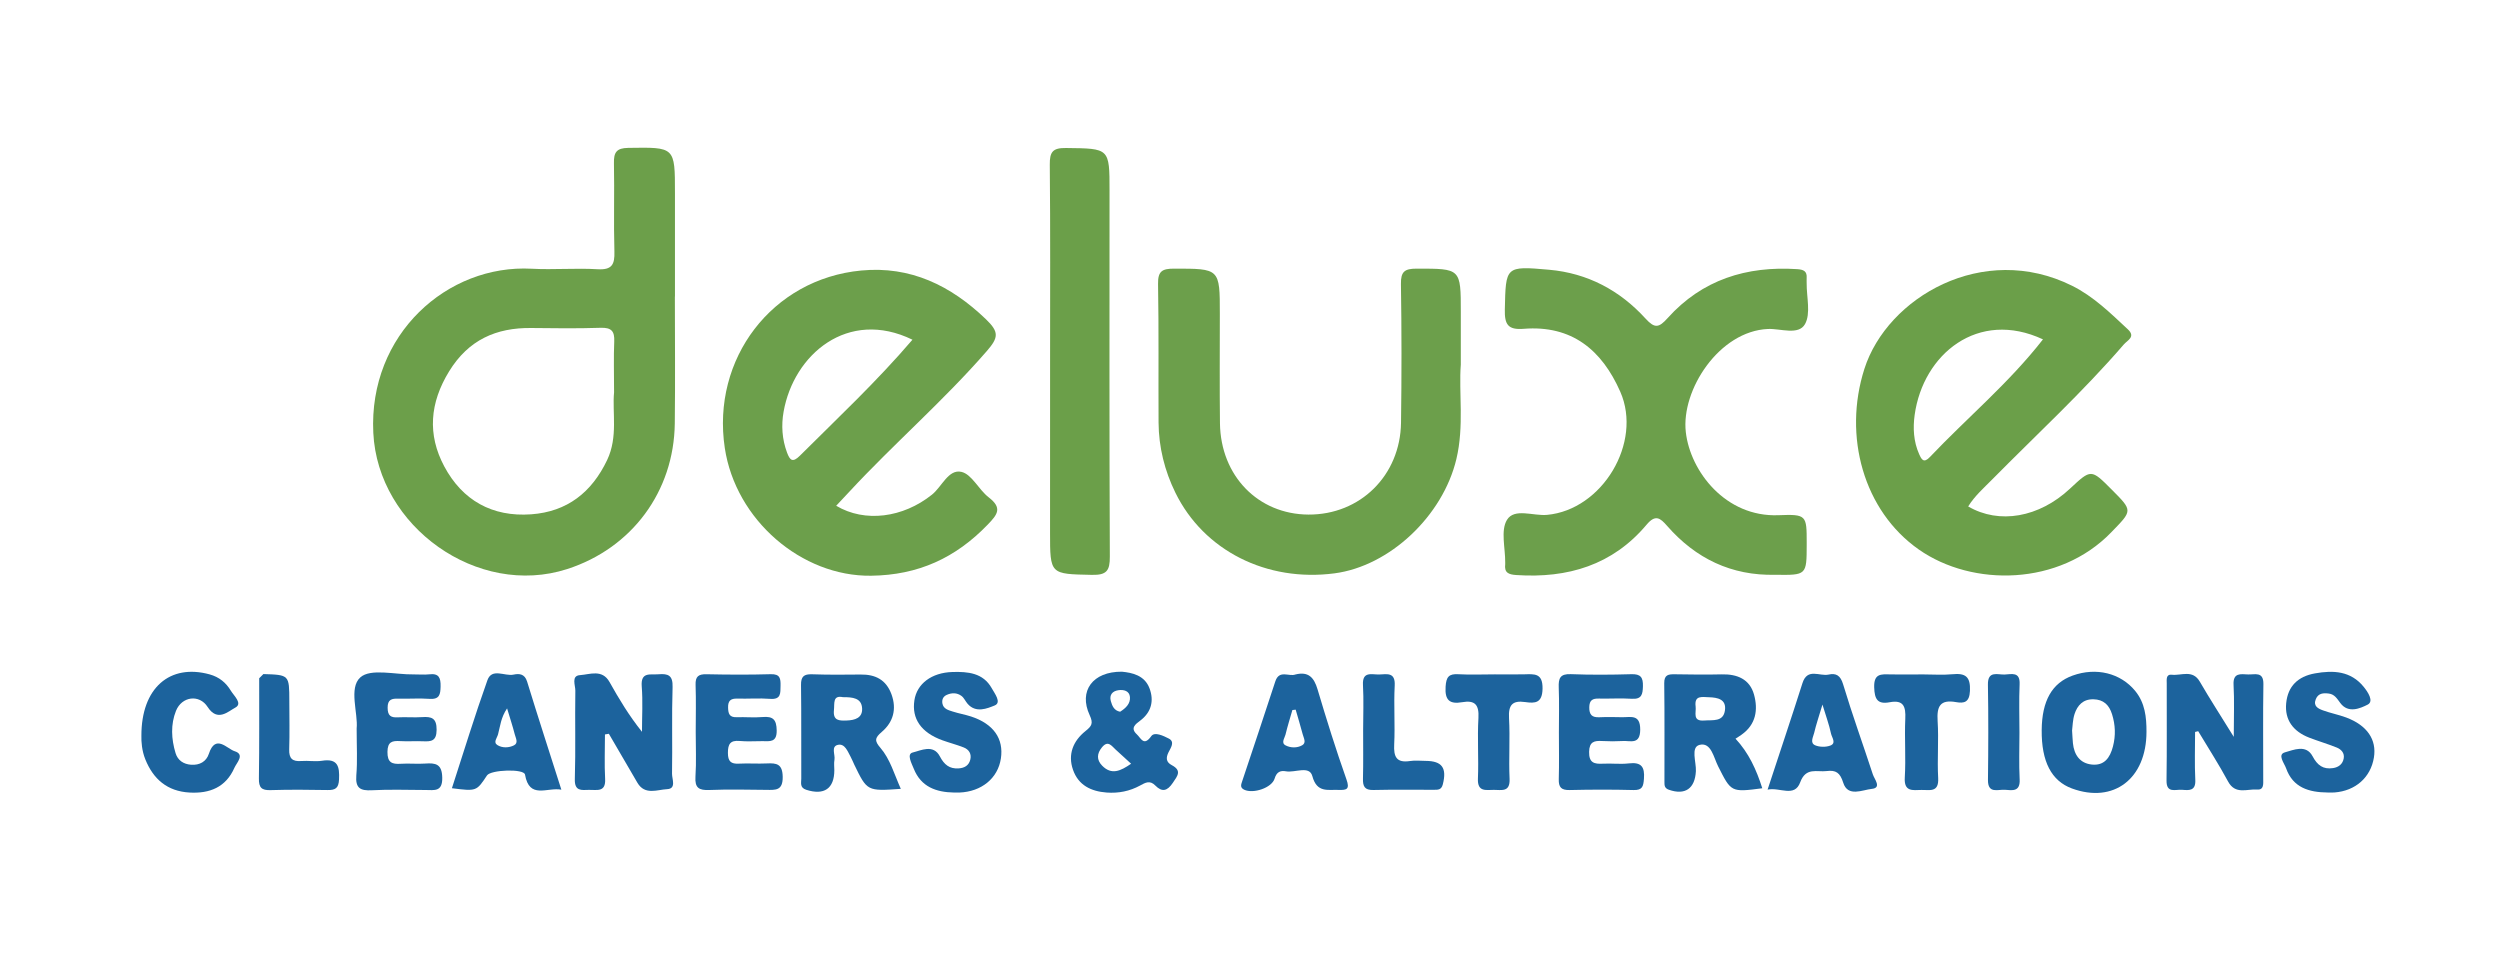 <?xml version="1.0" encoding="utf-8"?>
<!-- Generator: Adobe Illustrator 24.1.2, SVG Export Plug-In . SVG Version: 6.00 Build 0)  -->
<svg version="1.1" xmlns="http://www.w3.org/2000/svg" xmlns:xlink="http://www.w3.org/1999/xlink" x="0px" y="0px"
	 viewBox="0 0 590 225" style="enable-background:new 0 0 590 225;" xml:space="preserve">
<style type="text/css">
	.st0{fill:#6C9F4B;}
	.st1{fill:#6B9F49;}
	.st2{fill:#6C9F4A;}
	.st3{fill:#1C639D;}
</style>
<g id="Layer_1">
</g>
<g id="Layer_2">
	<g>
		<g>
			<g>
				<path class="st0" d="M418.96,135.65c-10.36,0.24-18.78-3.84-25.52-11.54c-1.63-1.87-2.75-2.78-4.85-0.28
					c-8.02,9.54-18.62,12.69-30.74,11.88c-1.86-0.12-2.87-0.56-2.62-2.57c0.02-0.13,0-0.27,0-0.41c0.03-3.41-1.11-7.52,0.41-10.03
					c1.74-2.87,6.21-0.89,9.46-1.19c13.04-1.19,22.57-17.05,17.29-29.05c-4.36-9.9-11.48-15.76-22.8-14.86
					c-3.71,0.29-4.53-1.01-4.45-4.55c0.23-10.19,0.08-10.31,10.44-9.39c9.08,0.8,16.7,4.86,22.78,11.54
					c2.18,2.39,3.15,2.15,5.21-0.14c8.14-9.06,18.62-12.32,30.57-11.54c1.48,0.1,2.35,0.46,2.23,2.09c-0.03,0.41,0.01,0.82,0,1.23
					c-0.03,3.27,1.01,7.15-0.39,9.65c-1.53,2.71-5.76,1.02-8.74,1.15c-11.52,0.5-20.53,14.4-19.39,24.34
					c1.06,9.3,9.41,20.1,21.85,19.61c6.67-0.26,6.68,0,6.68,6.54c0,0.14,0,0.27,0,0.41C426.37,135.75,426.37,135.75,418.96,135.65z"
					/>
				<path class="st0" d="M344.75,86.04c-0.51,6.56,0.83,14.48-1.05,22.32c-3.2,13.39-15.71,25.24-28.77,26.95
					c-15.96,2.09-30.81-5.32-37.54-19.04c-2.53-5.15-3.93-10.74-3.97-16.55c-0.06-10.91,0.07-21.83-0.12-32.74
					c-0.05-2.98,0.99-3.58,3.74-3.58c10.84,0,10.84-0.09,10.84,10.71c0,8.59-0.07,17.19,0.03,25.78c0.16,12.42,9,21.48,20.88,21.55
					c12.2,0.07,21.68-9.23,21.85-21.68c0.15-10.91,0.15-21.83-0.02-32.74c-0.05-2.93,0.88-3.62,3.68-3.62
					c10.45,0,10.45-0.1,10.45,10.29C344.75,77.37,344.75,81.06,344.75,86.04z"/>
				<path class="st1" d="M247.82,85.1c0-15.41,0.08-30.83-0.07-46.24c-0.03-3.01,0.68-3.97,3.83-3.93
					c10.27,0.12,10.27-0.01,10.27,10.08c0,28.78-0.06,57.56,0.07,86.34c0.02,3.35-0.75,4.39-4.23,4.32
					c-9.88-0.21-9.88-0.04-9.88-10.05C247.82,112.11,247.82,98.61,247.82,85.1z"/>
				<path class="st2" d="M159.27,70c0.01,0,0.01,0,0.02,0c0-8,0-16.28,0-24.46c0-10.93,0-10.8-11.01-10.64
					c-2.79,0.04-3.45,1.05-3.39,3.62c0.14,6.95-0.09,13.91,0.11,20.86c0.09,3.06-0.58,4.36-3.98,4.16
					c-5.16-0.31-10.36,0.16-15.53-0.12c-19.93-1.08-38.53,15.49-37.39,38.73c1.08,22.15,24.63,38.96,45.75,32.15
					c15.28-4.93,25.21-18.32,25.4-34.39C159.37,89.97,159.27,79,159.27,70z M144.92,92.6c-0.46,4.7,0.97,10.49-1.63,15.96
					c-3.63,7.63-9.43,12.21-17.94,12.82c-9.2,0.66-16.23-3.3-20.51-11.32c-4.01-7.51-3.41-15,1.15-22.42
					c4.56-7.42,11.09-10.34,19.44-10.23c5.44,0.07,10.89,0.13,16.33-0.05c2.56-0.08,3.31,0.81,3.2,3.26
					C144.8,84.31,144.92,87.99,144.92,92.6z"/>
				<path class="st1" d="M470.17,113.14c10.42-10.55,21.36-20.61,31.06-31.86c0.86-0.99,2.85-1.78,0.94-3.56
					c-4.09-3.81-8.1-7.77-13.16-10.28c-21.03-10.46-43.62,2.76-49.01,19.6c-5.08,15.88-0.2,33.51,12.83,42.64
					c12.71,8.9,33.18,8.6,45.41-4.04c5.02-5.19,5.19-5.02,0.1-10.12c-4.84-4.86-4.84-4.86-9.82-0.2c-7.28,6.81-16.71,8.48-24.03,4.2
					C466.02,117.05,468.18,115.16,470.17,113.14z M455.44,107.87c-1.46,1.54-1.97,0.55-2.53-0.71c-1.32-2.97-1.48-6.16-1.05-9.25
					c1.99-14.32,14.95-24.98,30.28-17.82C474.08,90.43,464.21,98.63,455.44,107.87z"/>
				<path class="st0" d="M233.33,117.37c-2.35-1.81-3.98-5.45-6.44-6.01c-3.06-0.7-4.6,3.51-6.96,5.39
					c-6.8,5.43-15.8,6.66-22.59,2.61c1.05-1.12,2.06-2.19,3.06-3.27c10.53-11.36,22.29-21.51,32.48-33.23
					c2.78-3.2,2.94-4.5-0.19-7.51c-8.32-8-17.84-12.61-29.44-11.51c-21.03,1.99-35.37,20.84-32.2,41.88
					c2.56,17.01,18.14,30.36,34.52,30.15c11.15-0.14,19.95-4.2,27.53-12.06C235.47,121.37,236.57,119.87,233.33,117.37z
					 M185.74,106.81c-1.18-3.16-1.38-6.45-0.81-9.65c2.38-13.49,15.15-24.42,30.41-16.99c-8.46,9.89-17.67,18.51-26.59,27.4
					C187.06,109.24,186.43,108.65,185.74,106.81z"/>
			</g>
			<g>
				<path class="st3" d="M142.77,173.33c0,3.5-0.15,7,0.04,10.49c0.18,3.24-1.99,2.54-3.8,2.59c-1.78,0.05-3.44,0.37-3.35-2.55
					c0.21-6.95,0.01-13.91,0.12-20.86c0.02-1.27-1.03-3.53,1.11-3.67c2.32-0.15,5.22-1.47,6.96,1.63c2.23,3.98,4.58,7.9,7.66,11.75
					c0-3.58,0.22-7.17-0.06-10.72c-0.27-3.5,2-2.7,3.94-2.86c2.27-0.19,3.43,0.23,3.34,3c-0.22,6.81-0.01,13.64-0.13,20.46
					c-0.02,1.26,1.07,3.54-1.14,3.65c-2.34,0.11-5.26,1.5-7.03-1.51c-2.26-3.85-4.5-7.71-6.74-11.56
					C143.39,173.23,143.08,173.28,142.77,173.33z"/>
				<path class="st3" d="M518.04,172.74c0,3.77-0.14,7.55,0.05,11.32c0.13,2.64-1.48,2.47-3.13,2.33c-1.53-0.13-3.71,0.93-3.66-2.2
					c0.11-7.63,0.03-15.26,0.05-22.89c0-0.89-0.23-2.22,1.21-2.06c2.25,0.25,4.9-1.3,6.6,1.64c2.35,4.06,4.91,8,8.01,13.02
					c0-4.81,0.16-8.55-0.05-12.26c-0.17-2.95,1.69-2.54,3.42-2.47c1.59,0.07,3.67-0.78,3.62,2.29c-0.12,7.49-0.03,14.98-0.04,22.48
					c0,1.06,0.18,2.51-1.41,2.39c-2.37-0.19-5.16,1.3-6.89-1.9c-2.18-4.05-4.69-7.92-7.05-11.87
					C518.53,172.62,518.28,172.68,518.04,172.74z"/>
				<path class="st3" d="M164.19,172.69c0-3.68,0.1-7.37-0.03-11.05c-0.07-1.99,0.66-2.56,2.58-2.52c5.04,0.11,10.1,0.14,15.14-0.01
					c2.25-0.07,2.36,1.05,2.33,2.74c-0.04,1.72,0.15,3.28-2.45,3.08c-2.58-0.2-5.18,0.01-7.77-0.06c-1.54-0.04-2.2,0.49-2.16,2.12
					c0.03,1.46,0.33,2.33,2.02,2.27c2.04-0.07,4.1,0.14,6.13-0.04c2.45-0.21,3.28,0.59,3.32,3.16c0.05,2.9-1.65,2.54-3.42,2.53
					c-1.77-0.01-3.56,0.13-5.32-0.04c-2.22-0.2-2.77,0.73-2.77,2.81c0,2.01,0.71,2.65,2.63,2.54c2.18-0.12,4.37,0.06,6.54-0.05
					c2.32-0.11,3.72,0.1,3.76,3.18c0.04,3.25-1.66,3.09-3.83,3.06c-4.5-0.05-9.01-0.15-13.5,0.03c-2.44,0.1-3.43-0.5-3.26-3.13
					C164.36,179.8,164.18,176.24,164.19,172.69z"/>
				<path class="st3" d="M84.17,171.93c0.37-3.61-1.92-9.55,0.86-12.06c2.43-2.2,8.27-0.63,12.6-0.71c1.23-0.02,2.47,0.12,3.68-0.02
					c2.27-0.27,2.71,0.82,2.67,2.84c-0.04,1.9-0.24,3.12-2.62,2.95c-2.44-0.18-4.9,0.02-7.35-0.05c-1.56-0.04-2.54,0.17-2.53,2.15
					c0.01,1.85,0.72,2.36,2.41,2.26c1.9-0.1,3.82,0.08,5.72-0.05c2.24-0.15,3.45,0.21,3.43,3.01c-0.02,2.71-1.33,2.77-3.27,2.69
					c-1.77-0.08-3.55,0.07-5.31-0.04c-1.88-0.11-2.99,0.11-3.02,2.53c-0.03,2.54,1.06,2.96,3.17,2.82c1.9-0.13,3.82,0.09,5.72-0.05
					c2.48-0.18,3.98,0.09,4.04,3.32c0.07,3.42-1.9,2.93-3.93,2.92c-4.22-0.01-8.46-0.17-12.67,0.06c-2.74,0.15-3.92-0.49-3.68-3.5
					C84.38,179.59,84.17,176.16,84.17,171.93z"/>
				<path class="st3" d="M549.3,187.03c-4.35-0.04-8.16-1.13-9.78-5.71c-0.42-1.2-2.15-3.27-0.24-3.78
					c1.95-0.52,4.94-1.96,6.49,0.94c1.12,2.11,2.48,3.15,4.83,2.79c1.33-0.2,2.29-0.96,2.52-2.31c0.22-1.26-0.61-2.12-1.65-2.54
					c-2.14-0.86-4.36-1.51-6.51-2.34c-3.7-1.44-5.82-4.11-5.42-8.15c0.4-3.97,2.74-6.28,6.78-7.01c4.4-0.79,8.47-0.56,11.51,3.17
					c0.98,1.2,2.47,3.42,0.94,4.2c-1.76,0.89-4.58,2.15-6.46-0.38c-0.76-1.02-1.34-2.05-2.7-2.23c-1.27-0.16-2.5-0.12-3.08,1.32
					c-0.67,1.65,0.56,2.24,1.7,2.65c1.78,0.65,3.67,1.01,5.45,1.67c4.96,1.85,7.26,5.23,6.56,9.47c-0.77,4.69-4.34,7.85-9.3,8.23
					C550.39,187.07,549.85,187.03,549.3,187.03z"/>
				<path class="st3" d="M225.17,187.04c-4.23-0.07-7.8-1.33-9.51-5.6c-0.51-1.28-1.75-3.49-0.26-3.85
					c1.95-0.47,4.86-2.04,6.41,0.92c1.01,1.93,2.25,2.98,4.44,2.83c1.36-0.09,2.38-0.67,2.73-2.03c0.36-1.4-0.31-2.44-1.58-2.93
					c-1.64-0.64-3.35-1.08-5.01-1.68c-5-1.82-7.26-5.08-6.59-9.44c0.59-3.87,4.01-6.53,9.01-6.67c3.58-0.1,7.21,0.19,9.24,3.83
					c0.7,1.26,2.38,3.38,0.69,4.07c-1.75,0.71-4.42,1.85-6.37-0.38c-0.53-0.6-0.85-1.43-1.47-1.88c-1.05-0.77-2.28-0.78-3.49-0.23
					c-0.88,0.4-1.15,1.18-1,2.02c0.23,1.28,1.42,1.58,2.43,1.9c1.42,0.46,2.91,0.71,4.33,1.17c5.3,1.74,7.75,5.24,7.04,9.92
					c-0.71,4.67-4.57,7.83-9.81,8.03C225.99,187.05,225.58,187.04,225.17,187.04z"/>
				<path class="st3" d="M367.9,172.83c0-3.54,0.1-7.08-0.04-10.62c-0.08-2.14,0.34-3.21,2.84-3.11c4.76,0.19,9.53,0.15,14.29,0.01
					c2.21-0.07,2.79,0.75,2.74,2.83c-0.05,1.91-0.27,3.12-2.63,2.97c-2.58-0.17-5.17,0.01-7.76-0.05c-1.47-0.03-2.24,0.35-2.27,2.04
					c-0.03,1.79,0.65,2.45,2.39,2.37c1.77-0.08,3.54-0.05,5.31-0.01c2.03,0.05,4.34-0.81,4.32,2.94c-0.02,3.6-2.27,2.58-4.08,2.68
					c-1.63,0.09-3.27,0.09-4.9,0c-1.87-0.11-3.03,0.16-3.08,2.55c-0.05,2.6,1.2,2.91,3.26,2.8c2.04-0.11,4.11,0.17,6.12-0.07
					c2.94-0.35,3.78,0.82,3.56,3.63c-0.14,1.77-0.33,2.71-2.44,2.66c-5.03-0.13-10.07-0.12-15.11,0c-1.97,0.04-2.61-0.66-2.55-2.58
					C367.98,180.19,367.9,176.51,367.9,172.83z"/>
				<path class="st3" d="M33.37,173.68c-0.04-11.39,6.75-17.09,16.09-14.53c2.29,0.63,3.88,1.97,5.02,3.86
					c0.74,1.23,2.84,3.03,1.06,3.98c-1.69,0.9-4.21,3.46-6.54-0.15c-1.98-3.07-6.09-2.48-7.46,0.9c-1.3,3.23-1.11,6.67-0.11,9.99
					c0.52,1.72,1.88,2.62,3.67,2.75c1.99,0.14,3.59-0.73,4.19-2.58c1.56-4.77,4.28-1.18,6.07-0.62c2.51,0.78,0.5,2.71-0.04,3.92
					c-2.01,4.59-5.84,6.12-10.61,5.84c-5.21-0.3-8.52-3.13-10.41-7.82C33.47,177.17,33.33,174.99,33.37,173.68z"/>
				<path class="st3" d="M453.84,159.16c2.32,0,4.65,0.18,6.94-0.04c3.08-0.31,4.28,0.58,4.13,3.94c-0.12,2.68-1.36,2.98-3.28,2.64
					c-3.78-0.68-4.57,1.02-4.35,4.46c0.29,4.48-0.12,9,0.13,13.48c0.19,3.49-2.07,2.74-3.99,2.79c-2.05,0.05-4.1,0.46-3.89-2.93
					c0.28-4.61-0.09-9.27,0.12-13.89c0.13-2.85-0.4-4.5-3.69-3.88c-2.86,0.54-3.57-0.72-3.65-3.54c-0.09-3.21,1.57-3.1,3.76-3.03
					C448.67,159.22,451.26,159.16,453.84,159.16z"/>
				<path class="st3" d="M352.77,159.15c2.32,0,4.64,0.05,6.96-0.01c2.4-0.06,4.37-0.32,4.31,3.39c-0.06,3.43-1.77,3.49-4.07,3.16
					c-3.09-0.45-4.01,0.72-3.84,3.8c0.27,4.76-0.09,9.55,0.13,14.31c0.15,3.23-1.91,2.6-3.72,2.61c-1.86,0.01-3.89,0.54-3.75-2.65
					c0.2-4.76-0.16-9.56,0.12-14.31c0.18-3.12-0.82-4.26-3.84-3.73c-2.92,0.51-4.12-0.44-3.91-3.66c0.15-2.3,0.74-3.08,3.03-2.94
					C347.04,159.28,349.91,159.15,352.77,159.15z"/>
				<path class="st3" d="M321.7,172.3c0-3.54,0.16-7.09-0.04-10.63c-0.19-3.34,2.1-2.44,3.81-2.49c1.81-0.05,3.85-0.64,3.68,2.61
					c-0.25,4.62,0.11,9.27-0.12,13.89c-0.15,2.93,0.52,4.42,3.75,3.92c1.2-0.19,2.45-0.03,3.67-0.03c3.9,0.02,5.03,1.67,4.06,5.52
					c-0.34,1.35-1.15,1.3-2.09,1.3c-4.77,0.02-9.54-0.07-14.31,0.05c-2.07,0.05-2.5-0.87-2.45-2.7
					C321.76,179.93,321.69,176.11,321.7,172.3z"/>
				<path class="st3" d="M61.17,160.07c0.33-0.33,0.66-0.66,0.99-0.99c6.11,0.19,6.11,0.19,6.12,6.36c0,3.8,0.1,7.61-0.03,11.41
					c-0.07,2.16,0.76,2.91,2.85,2.75c1.62-0.13,3.29,0.19,4.88-0.06c3.77-0.6,4.18,1.37,4.03,4.43c-0.1,2.05-0.87,2.51-2.7,2.48
					c-4.48-0.08-8.97-0.12-13.45,0.02c-2.13,0.07-2.8-0.59-2.76-2.75C61.22,175.83,61.16,167.95,61.17,160.07z"/>
				<path class="st3" d="M476.59,172.93c0,3.68-0.14,7.36,0.05,11.03c0.15,2.93-1.74,2.57-3.46,2.43c-1.64-0.13-4.06,1.03-4.02-2.33
					c0.09-7.49,0.12-14.99-0.01-22.48c-0.06-3.37,2.26-2.33,3.93-2.39c1.59-0.05,3.69-0.78,3.55,2.29
					C476.46,165.29,476.59,169.11,476.59,172.93z"/>
				<path class="st3" d="M207.77,176.48c-1.42-1.64-1.33-2.34,0.34-3.76c2.68-2.29,3.56-5.35,2.28-8.86
					c-1.27-3.46-3.81-4.72-7.31-4.67c-3.82,0.05-7.64,0.07-11.45-0.06c-1.92-0.06-2.62,0.54-2.59,2.54
					c0.1,7.36,0.02,14.73,0.06,22.09c0,0.98-0.4,2.12,1.17,2.63c4.21,1.36,6.62-0.26,6.63-4.62c0-0.82-0.12-1.66,0.03-2.45
					c0.22-1.23-0.89-3.17,0.84-3.54c1.63-0.34,2.28,1.57,2.99,2.85c0.33,0.59,0.56,1.24,0.86,1.85c3.03,6.25,3.03,6.25,10.97,5.69
					C211.02,182.66,210.09,179.18,207.77,176.48z M199.81,170.04c-1.8,0.07-3.25,0.03-3-2.45c0.17-1.61-0.33-3.56,2.1-3.06
					c2.31-0.01,4.44,0.18,4.55,2.68C203.56,169.43,201.78,169.97,199.81,170.04z"/>
				<path class="st3" d="M409.58,174.33c0.54-0.35,1-0.63,1.44-0.95c3.39-2.4,3.92-5.87,2.93-9.46c-1.02-3.65-3.98-4.86-7.63-4.77
					c-3.67,0.09-7.35,0.04-11.03-0.02c-1.51-0.02-2.55,0.07-2.53,2.1c0.1,7.76,0.04,15.52,0.05,23.28c0,0.79-0.03,1.49,1.04,1.87
					c3.87,1.36,6.17-0.3,6.38-4.39c0.11-2.16-1.28-5.66,0.87-6.2c2.72-0.69,3.32,2.96,4.37,5.04c3.09,6.14,3.04,6.17,10.43,5.2
					C414.53,181.7,412.72,177.69,409.58,174.33z M407.09,167.62c-0.37,2.81-2.88,2.26-4.86,2.42c-2.9,0.24-1.88-1.89-2.06-3.3
					c-0.36-2.74,1.57-2.22,3.15-2.19C405.36,164.61,407.44,165.02,407.09,167.62z"/>
				<path class="st3" d="M503.93,163.09c-3.45-4.24-9.22-5.67-14.8-3.65c-4.85,1.75-7.23,5.94-7.29,12.86
					c-0.07,7.43,2.3,12,7.14,13.78c9.84,3.61,17.59-2.29,17.59-13.4C506.58,169.24,506.22,165.9,503.93,163.09z M498.66,176.16
					c-0.7,2.7-2.06,4.59-5.02,4.27c-2.8-0.31-4.15-2.31-4.43-5.03c-0.08-0.81-0.11-1.63-0.2-2.99c0.13-0.95,0.13-2.49,0.58-3.89
					c0.67-2.05,2-3.54,4.45-3.49c2.39,0.05,3.71,1.33,4.4,3.52C499.23,171.08,499.33,173.57,498.66,176.16z"/>
				<path class="st3" d="M276.53,180.57c-1.35-0.71-1.41-1.72-0.75-3.05c0.51-1.02,1.56-2.45,0.06-3.22
					c-1.22-0.62-3.35-1.68-4.14-0.57c-1.78,2.49-2.42,0.48-3.4-0.42c-1.62-1.49-0.34-2.39,0.76-3.22c2.68-2,3.32-4.72,2.23-7.63
					c-1.16-3.1-4.1-3.7-6.52-3.94c-6.92-0.05-10.25,4.57-7.61,10.25c0.91,1.97,0.5,2.57-1.02,3.79c-2.85,2.29-4.19,5.45-2.91,9.11
					c1.27,3.65,4.25,5.09,7.93,5.37c2.8,0.21,5.46-0.32,7.89-1.65c1.3-0.71,2.32-1.31,3.6-0.01c1.61,1.63,2.83,1.32,4.15-0.65
					C277.94,183.06,278.94,181.85,276.53,180.57z M263.93,162.89c1.26-0.19,2.61,0.14,2.74,1.61c0.13,1.58-1.01,2.64-2.32,3.47
					c-1.43-0.26-1.89-1.4-2.2-2.53C261.76,164,262.54,163.09,263.93,162.89z M260.11,180.7c-1.34-1.37-1.27-2.85-0.04-4.34
					c1.44-1.75,2.28-0.3,3.23,0.55c1.17,1.05,2.32,2.12,3.64,3.33C264.44,181.97,262.32,182.96,260.11,180.7z"/>
				<path class="st3" d="M124.39,160.83c-0.58-1.87-1.93-1.89-3.2-1.62c-2.08,0.44-5.1-1.64-6.16,1.32c-3,8.4-5.6,16.94-8.38,25.49
					c5.8,0.73,5.8,0.73,8.28-3.02c0.89-1.35,8.73-1.63,8.97-0.2c1.03,5.91,5.21,2.94,8.58,3.56
					C129.69,177.59,126.97,169.23,124.39,160.83z M121.3,175.9c-1.21,0.61-2.76,0.66-3.91-0.06c-1.05-0.65-0.08-1.68,0.15-2.55
					c0.51-1.91,0.66-3.94,2.13-6.11c0.72,2.39,1.33,4.25,1.82,6.15C121.71,174.18,122.4,175.34,121.3,175.9z"/>
				<path class="st3" d="M317.76,183.93c-2.48-7.01-4.7-14.12-6.82-21.25c-0.83-2.78-2.13-4.27-5.23-3.5
					c-1.51,0.58-3.81-1.21-4.74,1.64c-2.55,7.87-5.21,15.69-7.81,23.54c-0.25,0.76-0.59,1.51,0.48,2.02c2.11,1,6.51-0.43,7.17-2.64
					c0.47-1.58,1.39-1.95,2.68-1.71c2.14,0.39,5.53-1.44,6.22,1.13c1.08,4.02,3.67,3.15,6.23,3.26
					C317.82,186.48,318.6,186.28,317.76,183.93z M307.32,175.88c-1.19,0.68-2.73,0.65-3.92,0.03c-1.13-0.59-0.22-1.72-0.02-2.55
					c0.47-1.95,1.07-3.86,1.62-5.79c0.26-0.03,0.52-0.06,0.78-0.09c0.56,1.94,1.14,3.87,1.66,5.82
					C307.67,174.17,308.36,175.29,307.32,175.88z"/>
				<path class="st3" d="M441.99,182.76c-2.32-7.1-4.87-14.13-7.02-21.28c-0.63-2.11-1.69-2.67-3.43-2.28
					c-2.1,0.47-4.99-1.66-6.16,2.02c-2.62,8.26-5.39,16.47-8.23,25.13c2.9-0.62,6.35,1.94,7.7-1.73c1.34-3.64,3.94-2.36,6.25-2.65
					c2.16-0.27,3.15,0.36,3.9,2.75c1.09,3.46,4.54,1.68,6.72,1.46C444.15,185.94,442.37,183.91,441.99,182.76z M431.94,175.96
					c-1.05,0.39-2.53,0.37-3.56-0.07c-1.3-0.57-0.47-1.95-0.24-2.91c0.46-1.98,1.13-3.91,1.96-6.7c0.82,2.71,1.58,4.75,2.02,6.85
					C432.3,174.02,433.45,175.4,431.94,175.96z"/>
			</g>
		</g>
	</g>
</g>
</svg>
